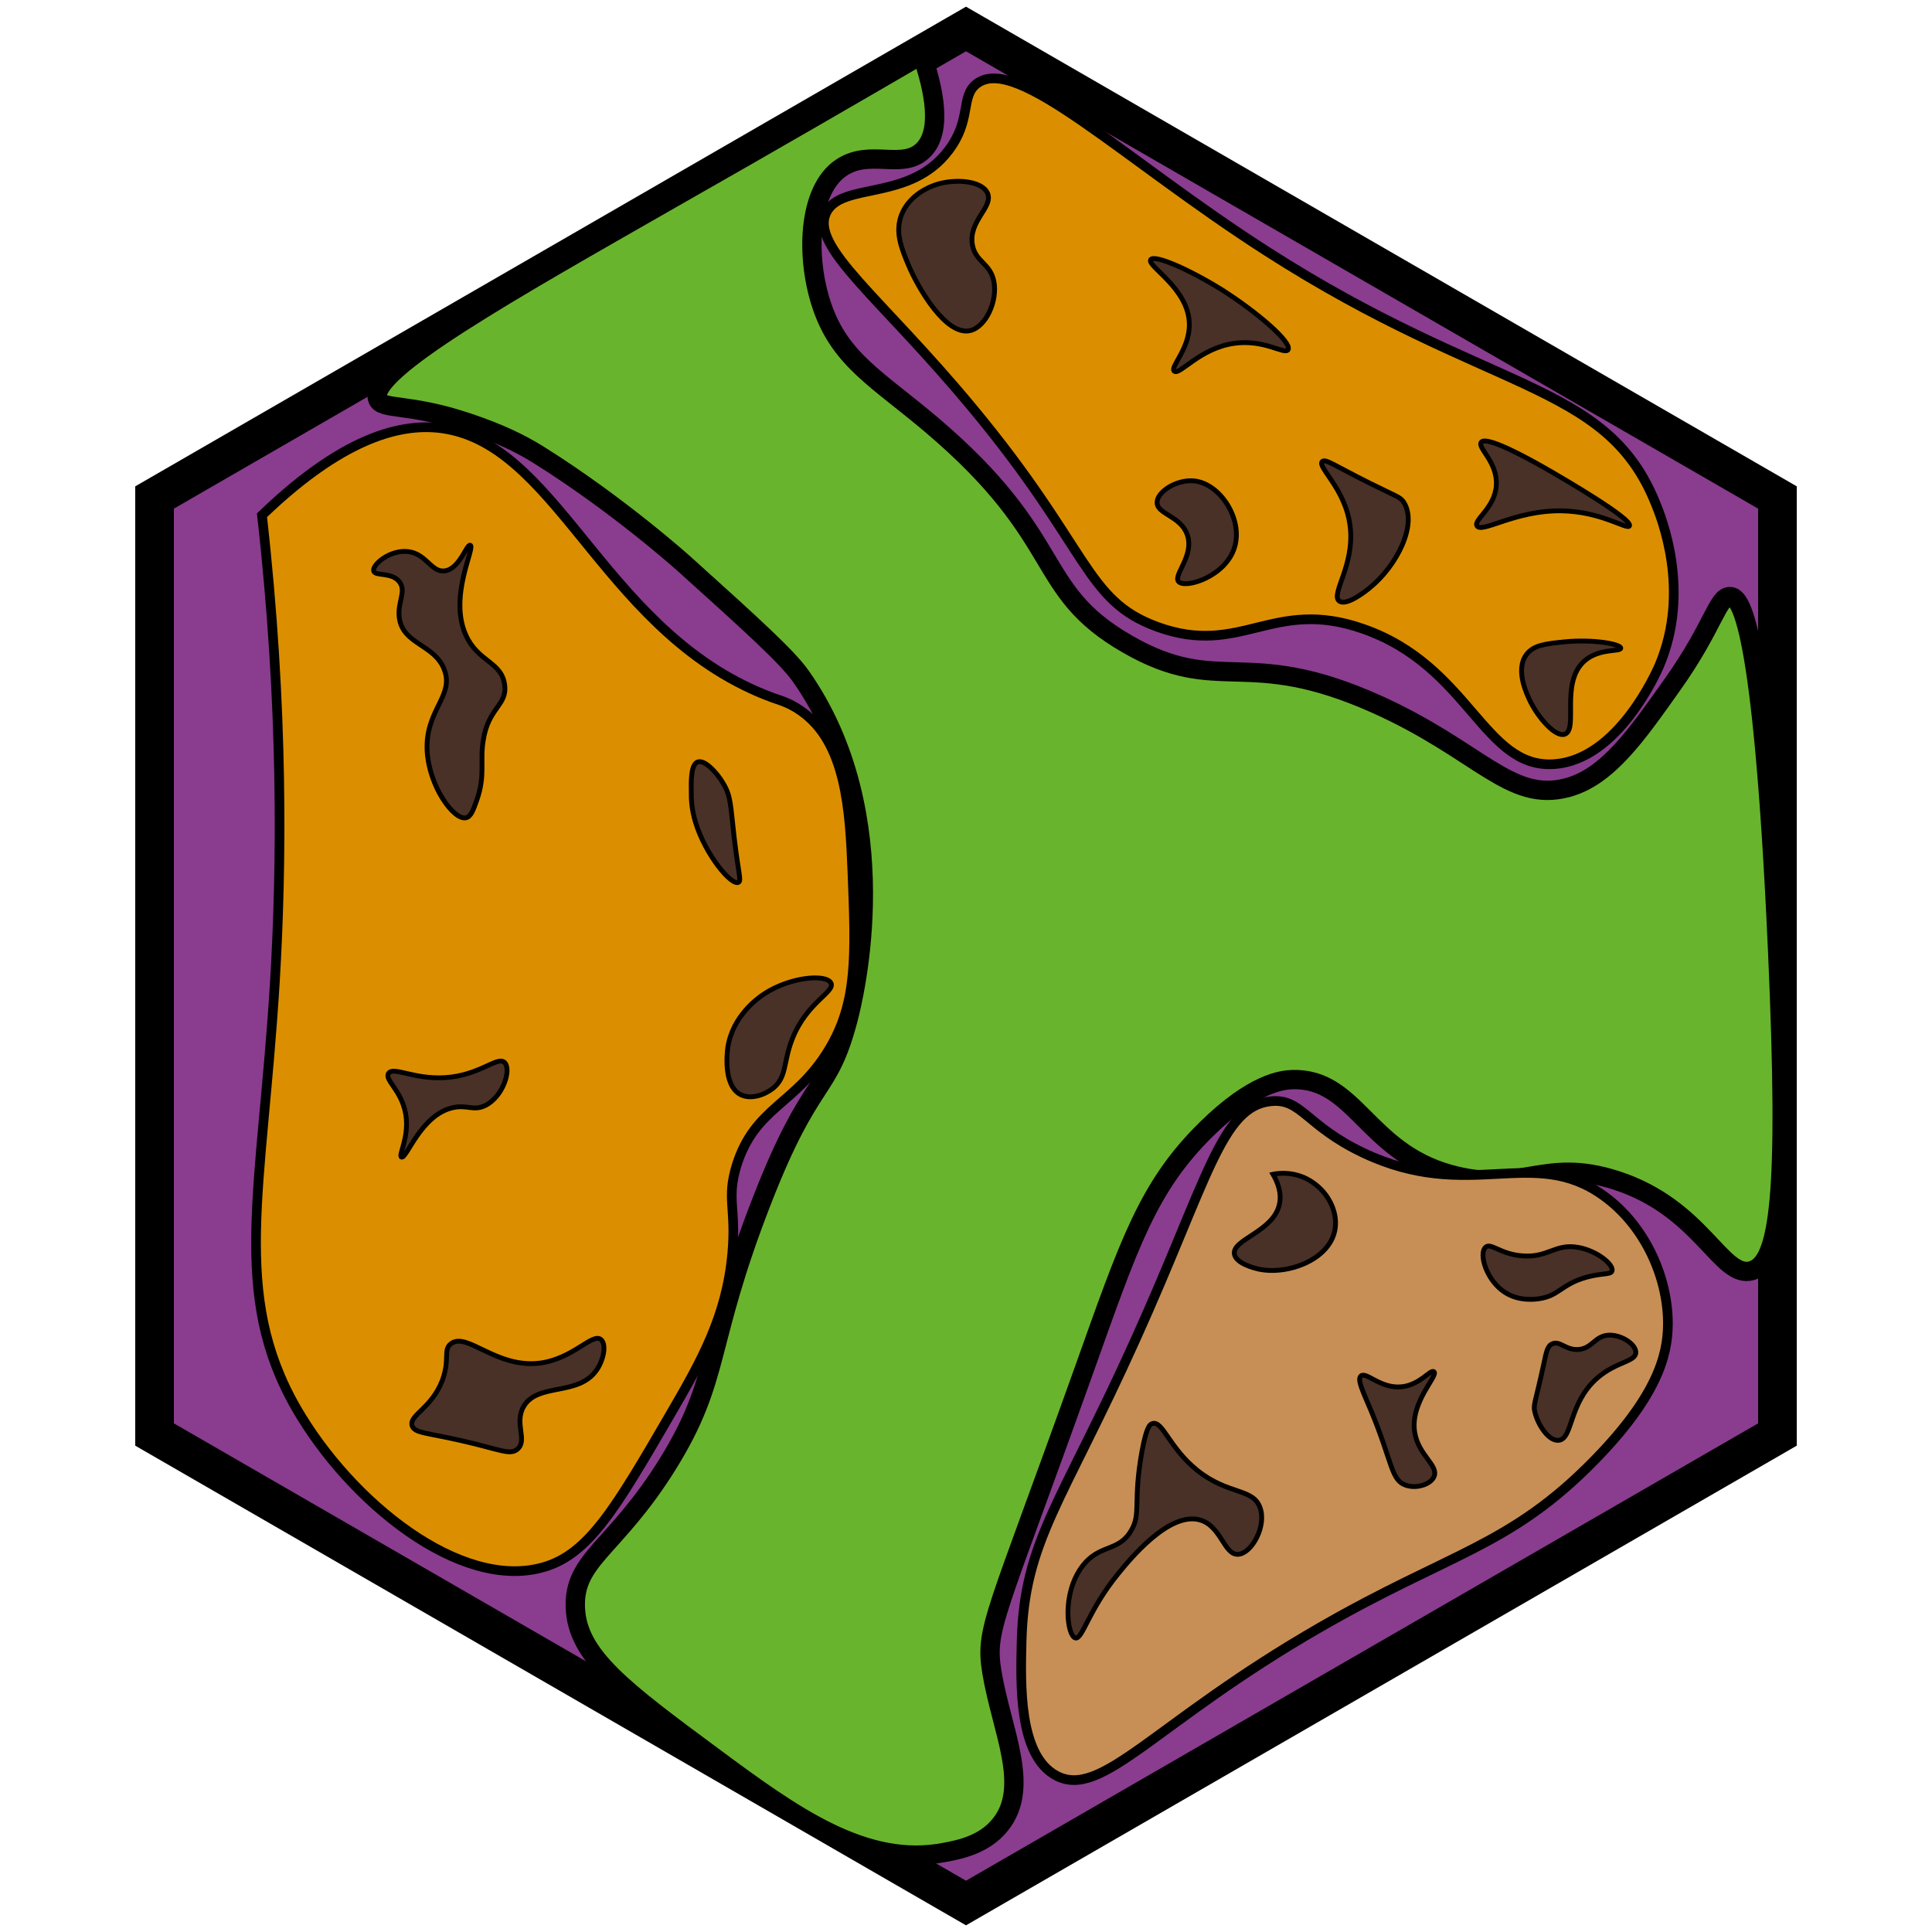 <?xml version="1.0" encoding="utf-8"?><!-- Generator: Adobe Illustrator 26.0.3, SVG Export Plug-In . SVG Version: 6.00 Build 0)  --><svg version="1.1" id="Ebene_2" xmlns="http://www.w3.org/2000/svg" xmlns:xlink="http://www.w3.org/1999/xlink" x="0px" y="0px"	 viewBox="0 0 100 100" style="enable-background:new 0 0 100 100;" xml:space="preserve"><style type="text/css">	.st0{fill:#8A3C8F;stroke:#000000;stroke-width:2;stroke-miterlimit:10;}	.st1{fill:#69B42D;stroke:#000000;stroke-miterlimit:10;}	.st2{fill:#DB8F00;stroke:#000000;stroke-width:0.5;stroke-miterlimit:10;}	.st3{fill:#C78F55;stroke:#000000;stroke-width:0.5;stroke-miterlimit:10;}	.st4{fill:#493127;stroke:#000000;stroke-width:0.25;stroke-miterlimit:10;}	.st5{fill:#493127;stroke:#000000;stroke-width:0.25;stroke-miterlimit:10;}</style><polygon class="st0" points="92,25.75 50,1.5 8,25.75 8,74.25 50,98.5 92,74.25 "/><path class="st1" d="M47.72,2.82c0.64,1.88,1.06,3.98,0.06,4.96c-1.06,1.04-2.74-0.09-4.22,0.89c-1.76,1.16-1.88,4.68-1,7.22	c0.95,2.75,2.87,3.74,5.67,6.11c7.01,5.95,5.22,8.51,10.11,11.33c4.8,2.77,6.07,0.06,12.89,3.11c5.35,2.4,6.91,5.12,9.89,4.33	c2.1-0.56,3.61-2.75,5.44-5.33c2.16-3.04,2.34-4.6,3-4.56c0.47,0.03,1.67,0.91,2.45,18.33c0.57,12.77,0.09,16.14-1.34,16.56	c-1.58,0.46-2.56-3.23-7-4.67c-3.82-1.24-4.91,0.73-8.67-0.33c-4.27-1.2-4.85-4.98-8.11-4.89c-0.51,0.02-1.99,0.15-4.44,2.56	c-3.04,2.98-4.01,5.94-6.33,12.44c-4.63,12.96-5.15,13.4-4.78,15.67c0.5,3.02,2.02,5.92,0.44,7.89c-0.82,1.03-2.08,1.29-2.89,1.44	c-4.12,0.79-7.83-1.88-11.92-4.91c-4.73-3.5-7.09-5.25-7.19-7.75c-0.1-2.54,2.04-3.03,4.78-7.44c2.79-4.5,1.92-6.07,4.89-13.67	c2.55-6.54,3.39-5.37,4.44-9.33c0.29-1.1,2.65-10.54-2.44-17.78c-0.71-1-2.47-2.6-6-5.78c0,0-3.38-3.05-7.56-5.67	c-1.01-0.63-2.12-1.15-3.67-1.67c-3.09-1.04-4.44-0.64-4.67-1.22c-0.56-1.45,7-5.68,15.2-10.37C40.24,7.17,44.71,4.57,47.72,2.82z"	/><path class="st2" d="M13.56,26.67c4.46-4.3,7.57-4.86,9.67-4.44c5.84,1.15,8.23,10.75,16.78,13.89c0.24,0.09,0.82,0.23,1.44,0.67	c2.35,1.63,2.54,5.14,2.67,8.33c0.17,4.35,0.27,6.76-1.22,9.22c-1.72,2.84-3.84,2.96-4.78,6c-0.53,1.73,0,2.21-0.22,4.56	c-0.3,3.26-1.62,5.58-3.22,8.33c-2.8,4.81-4.2,7.22-6.56,7.89c-4.3,1.23-9.98-3.37-12.78-8.22c-3.41-5.93-1.77-11.27-1.11-22.11	C14.58,44.91,14.69,36.69,13.56,26.67z"/><path class="st2" d="M50.56,4.33c2.05-1.56,7.52,3.87,15,8.67c11.54,7.41,17.53,6.68,20.11,13c0.32,0.78,1.86,4.56,0.22,8.44	c-0.14,0.32-2.13,4.88-5.44,5.11c-3.66,0.26-4.37-5.07-9.89-7c-4.7-1.65-6.31,1.48-10.67-0.11c-3.74-1.37-3.47-4-9.56-11.33	c-4.75-5.73-8.42-8.33-7.56-10.11c0.78-1.61,4.31-0.54,6.33-3.22C50.31,6.19,49.7,4.98,50.56,4.33z"/><path class="st3" d="M65.78,57c1.59-0.16,1.81,1.26,4.78,2.67c5.51,2.61,8.77-0.43,12.44,2.22c2.17,1.56,3.35,4.28,3.33,6.67	c-0.01,1.63-0.6,3.74-3.78,7c-4.39,4.5-7.49,4.79-14.22,8.67c-8.59,4.94-11.31,8.94-13.67,7.67c-1.94-1.05-1.84-4.7-1.78-7	c0.14-5.14,2.08-7.11,5.89-15.56C62.5,61.08,63.21,57.26,65.78,57z"/><path class="st4" d="M65.89,60.78c0.22,0.38,0.47,0.95,0.33,1.56c-0.31,1.41-2.43,1.8-2.33,2.56c0.07,0.51,1.09,0.75,1.22,0.78	c1.51,0.35,3.78-0.48,4-2.11c0.12-0.88-0.37-1.81-1.11-2.33C67.08,60.56,66.07,60.74,65.89,60.78z"/><path class="st4" d="M70.44,71.22c0.28-0.24,1.01,0.67,2.11,0.56c0.96-0.1,1.49-0.92,1.67-0.78c0.25,0.2-1.23,1.55-1,3.11	c0.18,1.22,1.27,1.74,1,2.33c-0.18,0.4-0.9,0.62-1.44,0.44c-0.78-0.25-0.7-1.16-1.78-3.78C70.56,72.05,70.23,71.41,70.44,71.22z"/><path class="st4" d="M76.89,64.56c-0.36,0.33,0.04,1.71,1,2.33c0.74,0.48,1.58,0.36,1.78,0.33c1.03-0.15,1.15-0.75,2.44-1.11	c0.83-0.23,1.27-0.12,1.33-0.33c0.09-0.32-0.77-1.05-1.78-1.22c-1.18-0.2-1.54,0.56-2.89,0.44C77.64,64.91,77.16,64.3,76.89,64.56z"	/><path class="st4" d="M79.89,70.67c-0.43,1.99-0.55,2.04-0.44,2.44c0.16,0.65,0.71,1.49,1.22,1.44c0.75-0.06,0.51-1.92,2-3.22	c0.98-0.86,2-0.84,2-1.33c0-0.43-0.77-0.94-1.44-0.89c-0.7,0.06-0.82,0.69-1.54,0.74c-0.66,0.04-0.96-0.48-1.35-0.29	C80.09,69.67,80.04,69.96,79.89,70.67z"/><path class="st4" d="M59.11,75.11c-0.48,2.64-0.03,3.22-0.56,4.11c-0.66,1.14-1.67,0.67-2.56,1.89c-1.04,1.43-0.75,3.56-0.33,3.67	c0.37,0.09,0.66-1.42,2.22-3.33c0.61-0.75,2.63-3.22,4.22-2.78c1.12,0.31,1.25,1.84,2,1.78c0.7-0.06,1.48-1.48,1.11-2.44	c-0.38-0.99-1.63-0.63-3.22-1.89c-1.46-1.16-1.8-2.58-2.33-2.44C59.48,73.72,59.33,73.95,59.11,75.11z"/><path class="st5" d="M23.33,69.56c0.81-0.66,2.32,1.25,4.56,1c1.77-0.2,2.78-1.61,3.22-1.22c0.28,0.24,0.15,1.01-0.22,1.56	c-0.95,1.39-3.04,0.65-3.78,1.89c-0.52,0.88,0.22,1.75-0.33,2.22c-0.39,0.33-0.91,0.01-2.89-0.44c-1.84-0.42-2.44-0.39-2.56-0.78	c-0.16-0.55,0.99-0.87,1.56-2.33C23.3,70.37,22.93,69.88,23.33,69.56z"/><path class="st5" d="M20.11,55.56c-0.22,0.34,0.68,0.87,0.89,2.11c0.2,1.2-0.4,2.14-0.22,2.22c0.26,0.12,1-2.2,2.67-2.56	c0.73-0.16,1.06,0.19,1.67-0.11c0.92-0.46,1.36-1.86,1-2.22c-0.37-0.37-1.26,0.67-3.11,0.78C21.39,55.87,20.35,55.18,20.11,55.56z"	/><path class="st5" d="M36.11,39.44c-0.35,0.13-0.34,0.97-0.33,1.56c0,0.38,0.01,0.87,0.22,1.56c0.51,1.68,1.85,3.29,2.22,3.11	c0.17-0.08,0-0.44-0.22-2.33c-0.19-1.64-0.16-2.11-0.56-2.78C37.1,39.97,36.47,39.31,36.11,39.44z"/><path class="st5" d="M39.56,51.44c-0.31,0.2-1.64,1.13-1.89,2.78c-0.02,0.16-0.27,1.97,0.67,2.44c0.52,0.26,1.23,0.02,1.67-0.33	c0.73-0.59,0.52-1.34,1-2.56c0.76-1.92,2.23-2.42,2-2.89C42.76,50.4,40.9,50.56,39.56,51.44z"/><path class="st5" d="M24.67,41.44c-0.18,0.5-0.3,0.84-0.56,0.89c-0.63,0.12-1.89-1.61-2-3.44c-0.12-2.13,1.41-2.85,0.89-4.22	c-0.49-1.32-2.13-1.3-2.33-2.67c-0.12-0.82,0.39-1.39,0-1.89c-0.41-0.52-1.26-0.27-1.33-0.56c-0.08-0.32,0.85-1.11,1.78-1	c0.95,0.11,1.2,1.08,1.89,1c0.78-0.09,1.14-1.4,1.33-1.33c0.28,0.1-1.14,2.66-0.22,4.67c0.63,1.38,1.85,1.36,2,2.56	c0.14,1.08-0.85,1.16-1.11,2.89C24.83,39.45,25.14,40.11,24.67,41.44z"/><path class="st5" d="M48.44,9.56c-0.27,0.09-1.36,0.49-1.78,1.56C46.32,12,46.65,12.83,47,13.67c0.54,1.3,1.99,3.74,3.22,3.44	c0.81-0.19,1.43-1.54,1.22-2.56c-0.19-0.94-0.96-0.99-1.11-1.89c-0.21-1.24,1.11-1.94,0.78-2.67C50.81,9.34,49.41,9.24,48.44,9.56z"	/><path class="st5" d="M59.56,13.44c-0.22,0.33,1.97,1.47,2,3.33c0.02,1.3-1.02,2.23-0.78,2.44c0.27,0.24,1.31-1.19,3.11-1.44	c1.56-0.22,2.61,0.61,2.78,0.33c0.22-0.37-1.59-1.94-3.44-3.11C61.54,13.94,59.75,13.16,59.56,13.44z"/><path class="st5" d="M68.44,23.89c-0.28,0.28,1.2,1.4,1.44,3.33c0.26,2.04-1.03,3.54-0.56,3.89c0.38,0.28,1.39-0.53,1.56-0.67	c1.4-1.12,2.51-3.29,1.78-4.44c-0.18-0.28-0.33-0.28-1.78-1C69.06,24.09,68.6,23.73,68.44,23.89z"/><path class="st5" d="M76.67,22.89c-0.22,0.28,0.85,1.02,0.78,2.22c-0.07,1.19-1.2,1.8-1,2.11c0.25,0.4,1.96-0.8,4.33-0.78	c2.1,0.02,3.44,1,3.56,0.78c0.18-0.35-3.45-2.46-4-2.78C77.14,22.59,76.75,22.78,76.67,22.89z"/><path class="st5" d="M81,33.22c-0.98,0.1-1.63,0.16-2,0.67c-0.59,0.81,0.05,2.09,0.22,2.44c0.41,0.82,1.29,1.85,1.78,1.67	c0.7-0.27-0.25-2.65,1-3.78c0.77-0.69,1.89-0.47,1.89-0.67C83.89,33.33,82.45,33.08,81,33.22z"/><path class="st5" d="M59.89,26c-0.01,0.62,1.21,0.69,1.56,1.67c0.39,1.1-0.76,2.11-0.44,2.44c0.36,0.37,2.43-0.27,2.89-1.78	c0.45-1.47-0.76-3.32-2.11-3.44C60.91,24.81,59.9,25.44,59.89,26z"/></svg>